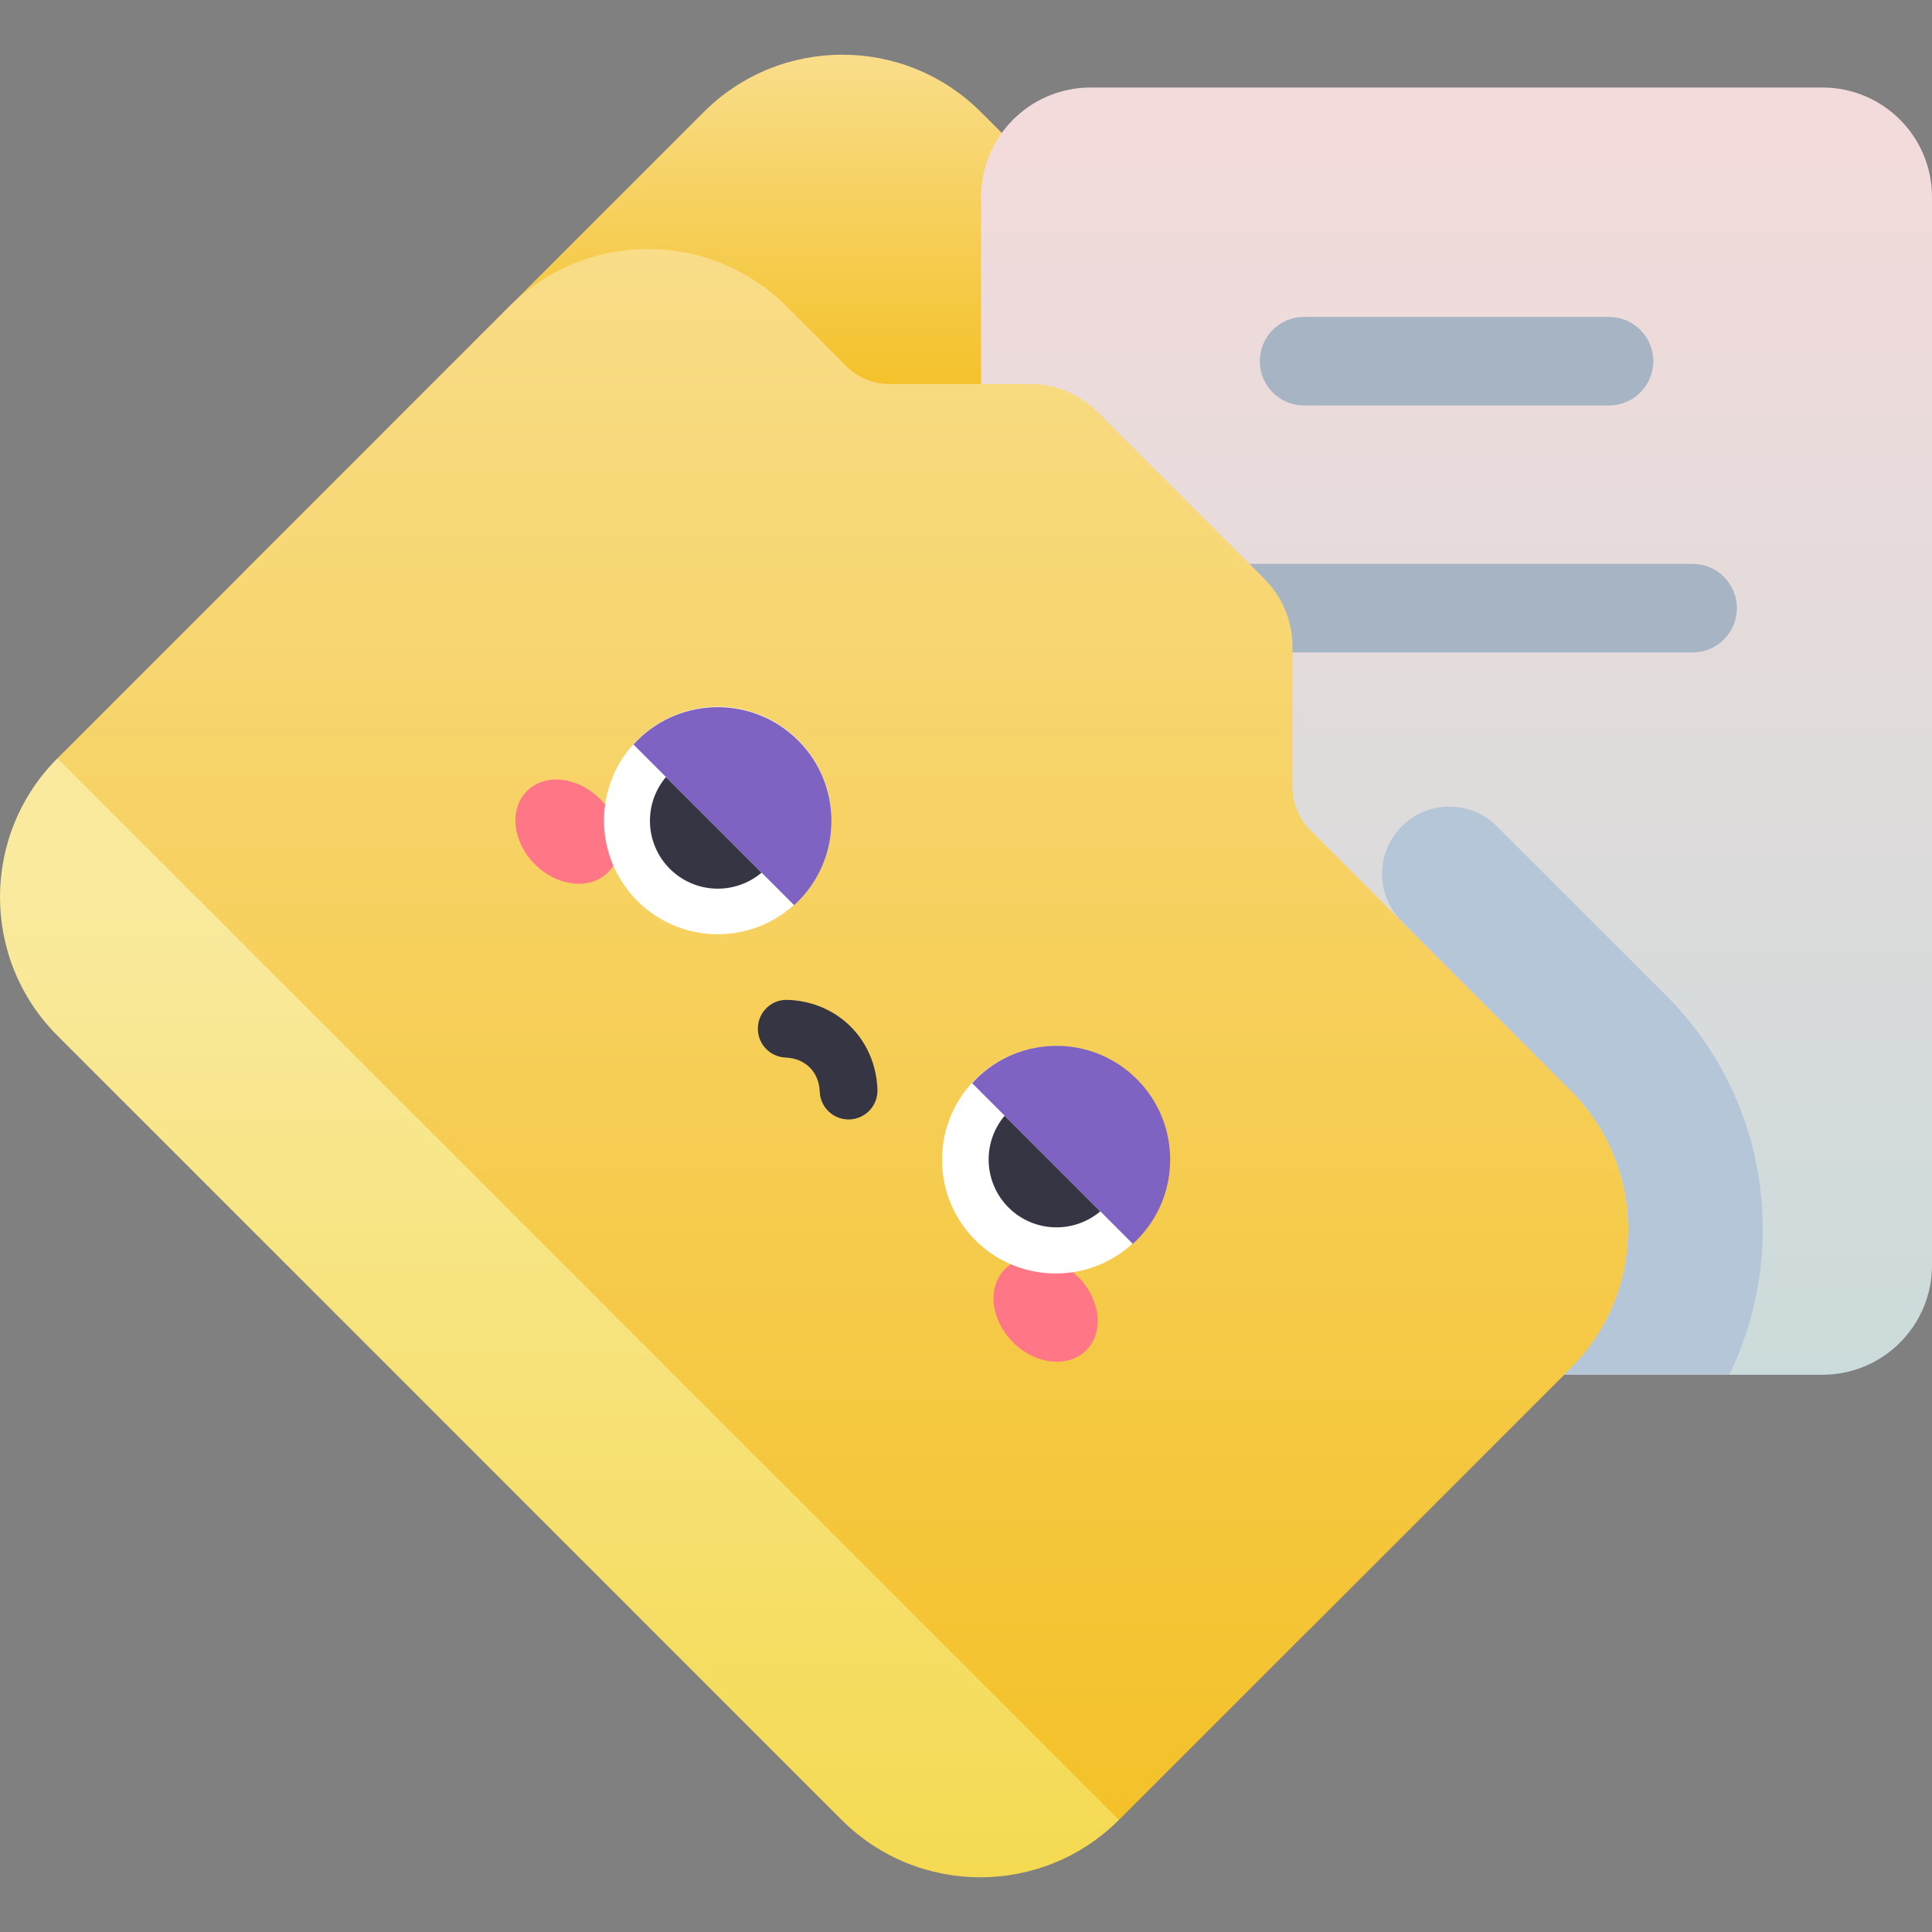 <svg id="Capa_1" enable-background="new 0 0 502 502" height="512" viewBox="0 0 502 502" width="512" xmlns="http://www.w3.org/2000/svg" xmlns:xlink="http://www.w3.org/1999/xlink"><rect x="0" y="0" width="502" height="502" fill="#808080" stroke="none"/><linearGradient id="lg1"><stop offset="0" stop-color="#f4c128"/><stop offset="1" stop-color="#f9dd89"/></linearGradient><linearGradient id="SVGID_1_" gradientUnits="userSpaceOnUse" x1="262.035" x2="262.035" xlink:href="#lg1" y1="102.208" y2="15.254"/><linearGradient id="SVGID_2_" gradientUnits="userSpaceOnUse" x1="378.46" x2="378.46" y1="460.472" y2="40.223"><stop offset="0" stop-color="#bfdbdb"/><stop offset="1" stop-color="#f3dbdb"/></linearGradient><linearGradient id="SVGID_3_" gradientUnits="userSpaceOnUse" x1="219.004" x2="219.004" xlink:href="#lg1" y1="475.333" y2="59.708"/><linearGradient id="SVGID_4_" gradientUnits="userSpaceOnUse" x1="145.371" x2="145.371" y1="513.34" y2="236.595"><stop offset="0" stop-color="#f4d84a"/><stop offset="1" stop-color="#f9ea9d"/></linearGradient><g><path d="m269.185 422.375-203.771-203.771c-19.896-19.896-19.896-52.154 0-72.05l117.422-117.421c19.896-19.896 52.154-19.896 72.05 0l203.771 203.771c19.896 19.896 19.896 52.154 0 72.05l-117.422 117.421c-19.896 19.896-52.154 19.896-72.05 0z" fill="url(#SVGID_1_)"/><path d="m254.92 328.76v-277.571c0-15.71 12.735-28.445 28.445-28.445h190.19c15.71 0 28.445 12.735 28.445 28.445v277.57c0 15.71-12.735 28.445-28.445 28.445h-190.19c-15.71 0-28.445-12.735-28.445-28.444z" fill="url(#SVGID_2_)"/><path d="m439.809 169.519h-122.698c-6.352 0-11.5-5.148-11.5-11.5s5.148-11.5 11.5-11.5h122.697c6.352 0 11.5 5.148 11.5 11.5.001 6.352-5.148 11.5-11.499 11.5z" fill="#a6b4c4"/><path d="m290.742 472.867 117.421-117.421c19.896-19.896 19.896-52.154 0-72.051l-67.753-67.753c-2.935-2.935-4.584-6.916-4.584-11.068v-36.538c0-6.623-2.631-12.974-7.314-17.657l-43.297-43.297c-4.683-4.683-11.035-7.314-17.658-7.314h-36.537c-4.151 0-8.132-1.649-11.068-4.584l-15.559-15.56c-19.896-19.896-52.154-19.896-72.05 0l-117.421 117.422 121.495 150.891z" fill="url(#SVGID_3_)"/><path d="m418.084 105.352h-79.247c-6.352 0-11.5-5.148-11.5-11.5s5.148-11.5 11.5-11.5h79.247c6.352 0 11.5 5.148 11.5 11.5 0 6.351-5.149 11.5-11.5 11.5z" fill="#a6b4c4"/><path d="m432.913 258.646-43.941-43.94c-6.668-6.668-17.419-6.853-24.314-.42-7.24 6.756-7.437 18.167-.435 25.169l43.94 43.94c19.896 19.896 19.896 52.154 0 72.05l-1.758 1.758h42.91c15.667-32.071 10.215-71.938-16.402-98.557z" fill="#b6c6d9"/><g><ellipse cx="147.497" cy="216.103" fill="#ff7686" rx="11.994" ry="14.925" transform="matrix(.707 -.707 .707 .707 -109.607 167.591)"/><path d="m282.24 350.846c-4.684 4.684-13.206 3.756-19.034-2.072-5.829-5.828-6.756-14.35-2.072-19.034s13.206-3.756 19.034 2.072 6.756 14.35 2.072 19.034z" fill="#ff7686"/><ellipse cx="274.494" cy="301.301" fill="#fff" rx="29.557" ry="29.557" transform="matrix(.788 -.615 .615 .788 -127.288 232.741)"/><path d="m261.045 289.899c-5.863 6.93-5.531 17.313 1.003 23.847s16.917 6.865 23.847 1.003z" fill="#353544"/><path d="m295.394 280.401c-11.543-11.543-30.257-11.543-41.8 0-.343.343-.675.694-.997 1.049l41.748 41.748c.356-.323.706-.654 1.049-.997 11.542-11.543 11.542-30.258 0-41.8z" fill="#7f63c2"/><ellipse cx="186.489" cy="213.295" fill="#fff" rx="29.557" ry="29.557" transform="matrix(.811 -.585 .585 .811 -89.515 149.303)"/><path d="m173.04 201.894c-5.863 6.93-5.531 17.313 1.003 23.847s16.917 6.865 23.847 1.003z" fill="#353544"/><path d="m207.388 192.396c-11.543-11.543-30.257-11.543-41.799 0-.343.343-.675.694-.998 1.049l41.748 41.748c.355-.323.706-.654 1.049-.997 11.543-11.544 11.543-30.258 0-41.8z" fill="#7f63c2"/><path d="m220.489 290.871c-4.012 0-7.337-3.174-7.49-7.217-.192-5.109-3.755-8.671-8.865-8.865-4.139-.156-7.367-3.639-7.21-7.778.156-4.138 3.592-7.385 7.778-7.21 13.002.492 22.796 10.286 23.287 23.287.156 4.14-3.073 7.622-7.212 7.778-.096.003-.192.005-.288.005z" fill="#353544"/></g><path d="m14.922 197.046c-19.896 19.896-19.896 52.154 0 72.05l203.77 203.77c19.896 19.896 52.154 19.896 72.05 0z" fill="url(#SVGID_4_)"/></g></svg>